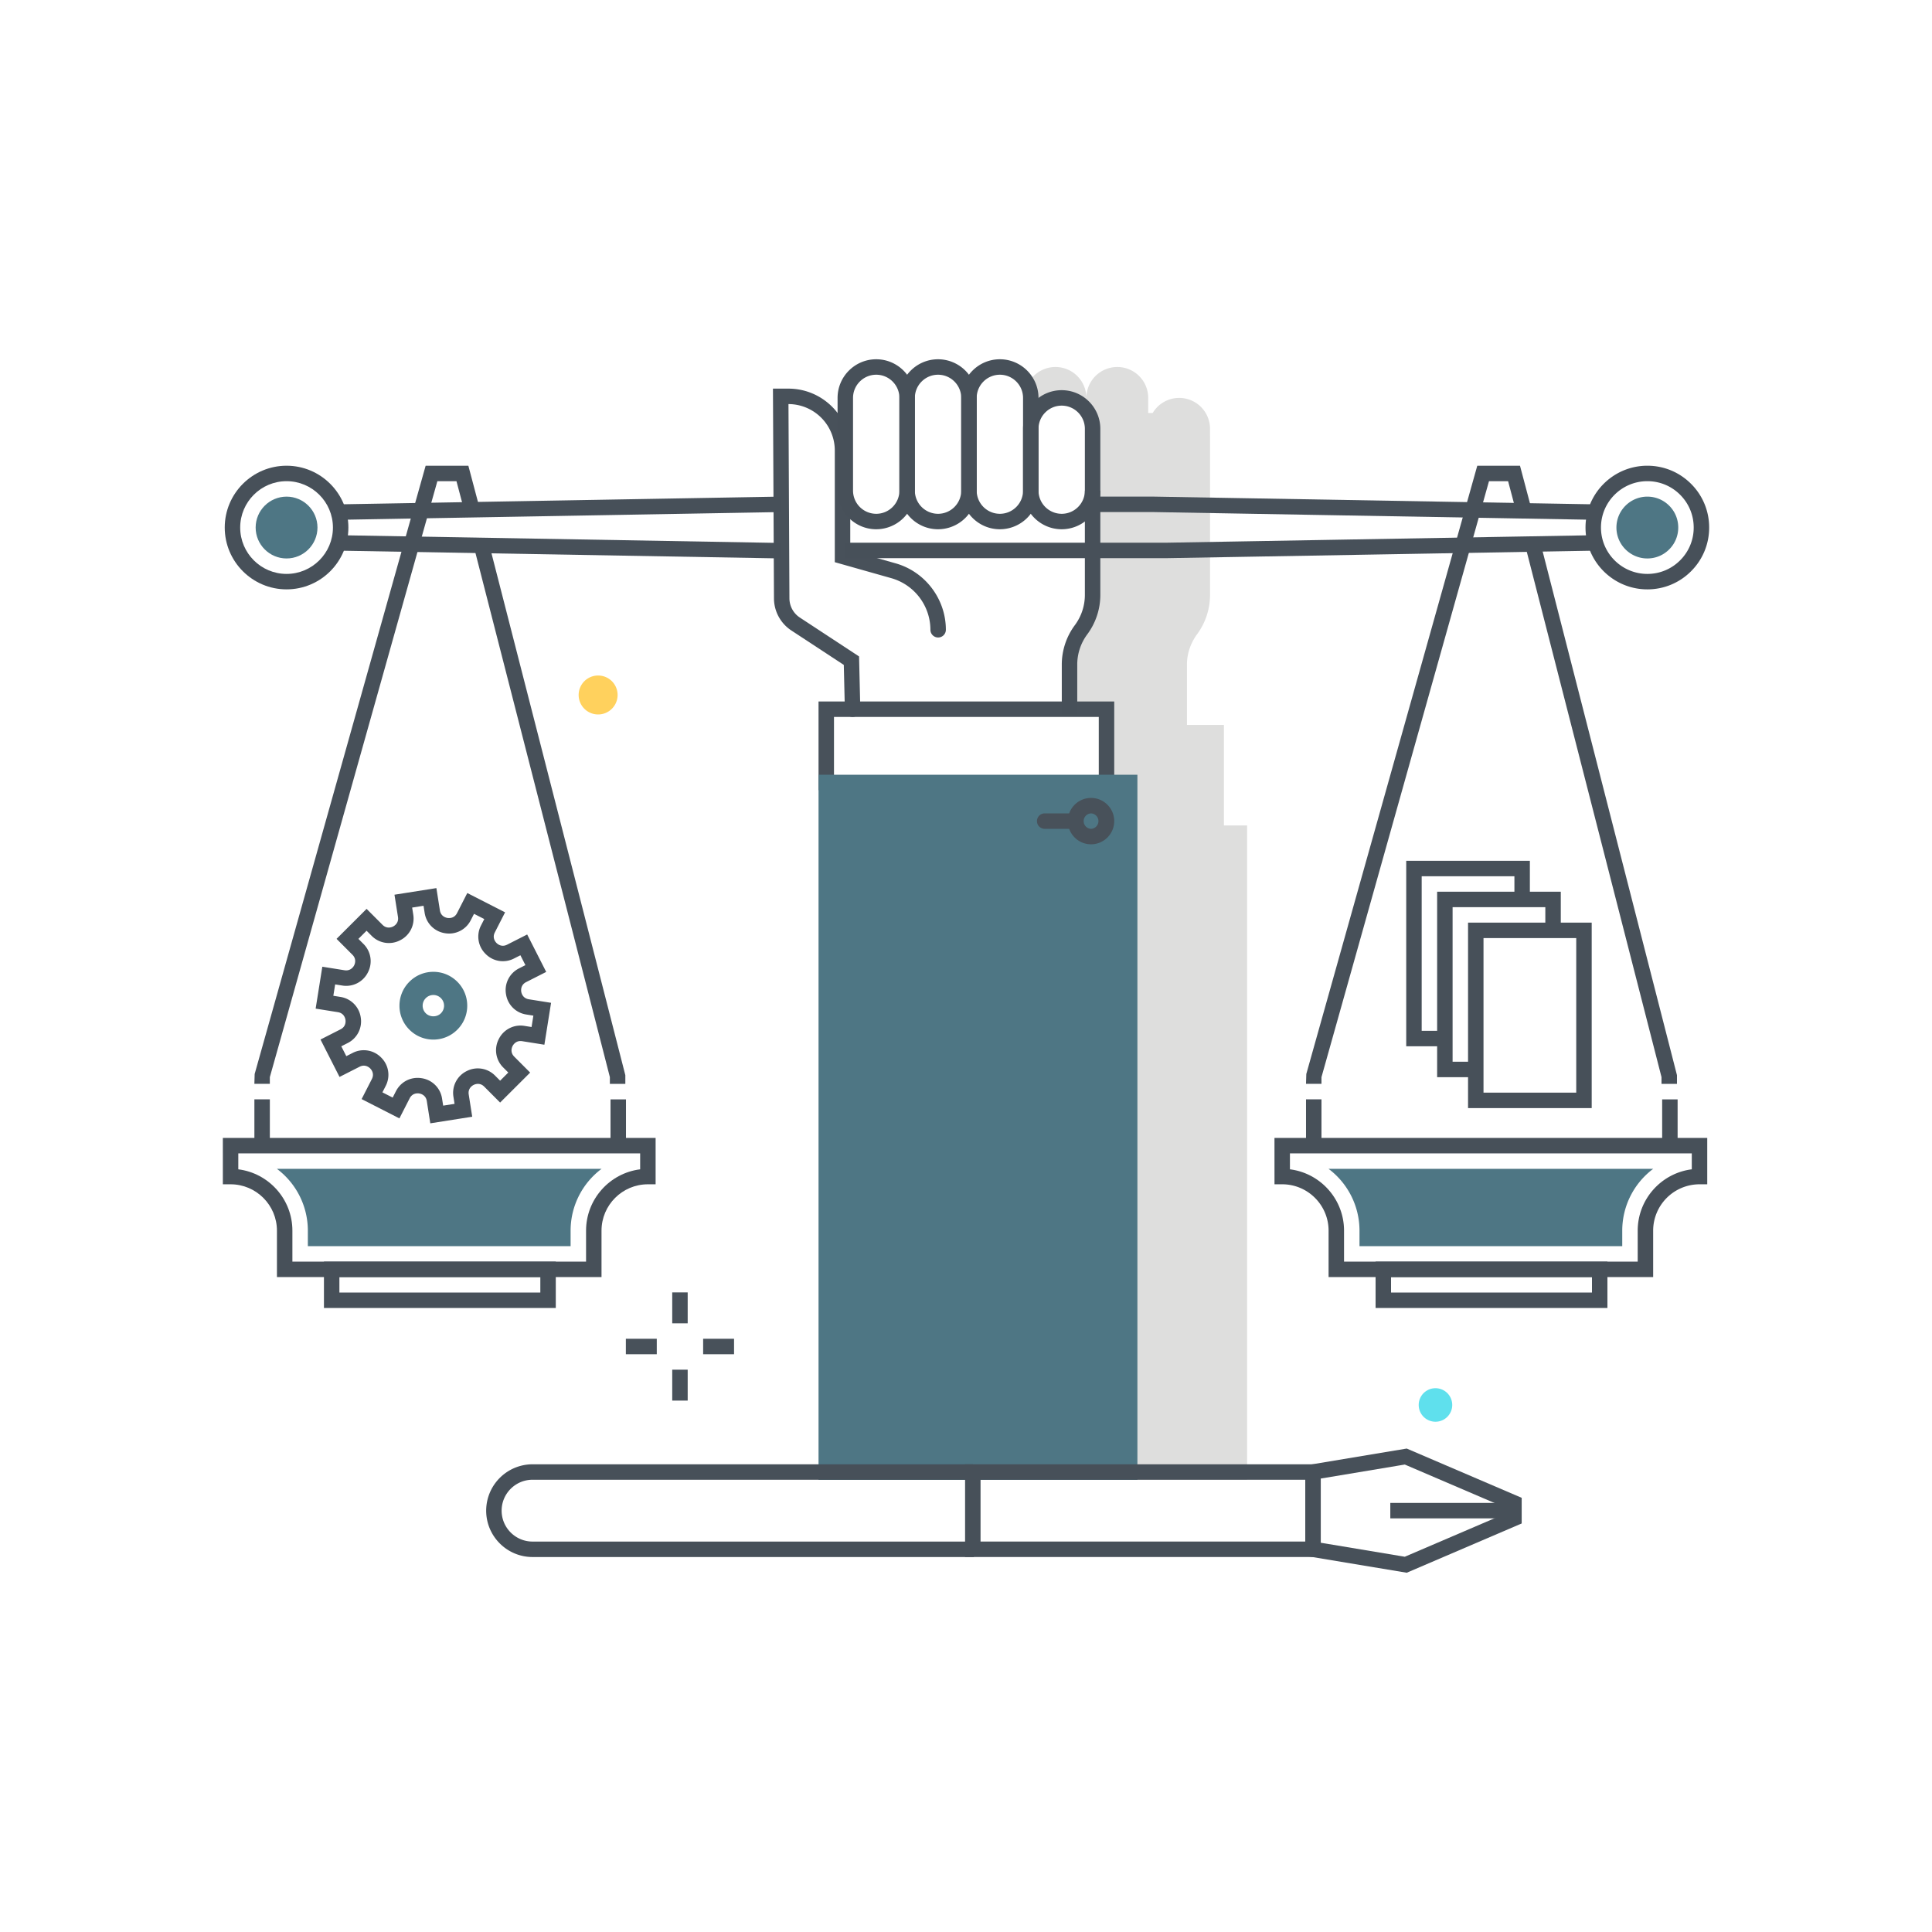 <?xml version="1.0" encoding="utf-8"?><svg xmlns="http://www.w3.org/2000/svg" width="250" height="250" viewBox="0 0 250 250"><g fill="none" fill-rule="evenodd"><path fill="#DEDEDD" d="M140.577 51.489v.004l-.002-.004a4 4 0 0 0-8 0v3.954a3.997 3.997 0 0 1 7.995.046v7.996a3.999 3.999 0 0 1-3.996 4c.849 0 2.851-.265 4.996-.715v10.177c0 1.807-.502 3.614-1.613 5.039a6.55 6.55 0 0 0-1.374 4.001v6.265h4.785v14.559h2.999v84.678h15.009v-84.678h-2.999V93.804h-4.785v-7.817c0-1.425.484-2.796 1.329-3.944a8.569 8.569 0 0 0 1.658-5.049V56.437l-.002-.018v-.93a4 4 0 0 0-4-4 3.985 3.985 0 0 0-3.416 1.948h-.584v-1.948a4 4 0 1 0-8 0"/><path fill="#48515A" d="M144.181 102.252h-2v-9.481h-34.263v9.481h-2V90.771h38.263v11.481"/><path fill="#48515A" d="M110.323 92.771a.999.999 0 0 1-.999-.977l-.136-5.755-6.781-4.452a4.99 4.99 0 0 1-2.256-4.152l-.132-27.147h2.003c4.411 0 8 3.588 8 8v12.946l5.871 1.661c3.828 1.082 6.502 4.618 6.502 8.596a1 1 0 0 1-2 0 6.96 6.96 0 0 0-5.046-6.672l-7.327-2.072V58.288a6.007 6.007 0 0 0-5.994-6l.123 25.136a2.994 2.994 0 0 0 1.354 2.491l7.657 5.028.161 6.805a.999.999 0 0 1-.976 1.022l-.024.001"/><path fill="#475059" d="M137.382 52.489c-1.654 0-3 1.346-3 3v7.995a3.004 3.004 0 0 0 3 3.001c1.654 0 3-1.346 3-3.001v-7.995c0-1.654-1.346-3-3-3zm0 15.996c-2.757 0-5-2.243-5-5.001v-7.995c0-2.757 2.243-5 5-5s5 2.243 5 5v7.995a5.006 5.006 0 0 1-5 5.001z"/><path fill="#475059" d="M129.382 48.489a3.003 3.003 0 0 0-2.999 3v11.995a3.003 3.003 0 0 0 2.999 3.001c1.654 0 3-1.346 3-3.001V51.489c0-1.654-1.346-3-3-3zm0 19.996c-2.757 0-5-2.243-5-5.001V51.489c0-2.757 2.243-5 5-5s5 2.243 5 5v11.995a5.006 5.006 0 0 1-5 5.001z"/><path fill="#475059" d="M121.382 48.489c-1.654 0-3 1.346-3 3v11.995a3.004 3.004 0 0 0 3 3.001c1.655 0 3-1.346 3-3.001V51.489c0-1.654-1.345-3-3-3zm0 19.996c-2.757 0-5-2.243-5-5.001V51.489c0-2.757 2.243-5 5-5a5.007 5.007 0 0 1 5.001 5v11.995a5.007 5.007 0 0 1-5.001 5.001z"/><path fill="#475059" d="M113.382 48.489c-1.654 0-3 1.346-3 3v11.995a3.004 3.004 0 0 0 3 3.001c1.655 0 3-1.346 3-3.001V51.489c0-1.654-1.345-3-3-3zm0 19.996c-2.757 0-5-2.243-5-5.001V51.489c0-2.757 2.243-5 5-5s5 2.243 5 5v11.995a5.006 5.006 0 0 1-5 5.001zm26.013 23.965h-2v-6.463c0-1.824.601-3.633 1.693-5.095a6.556 6.556 0 0 0 1.294-3.897V63.484h2v13.511a8.562 8.562 0 0 1-1.693 5.094 6.557 6.557 0 0 0-1.294 3.898v6.463M44.114 67.259l-.035-2 56.995-1 .035 2-56.995 1M101.006 72.26l-56.927-1.001.035-2 56.927 1.001-.035 2"/><path fill="#4E7684" d="M40.081 68.264a3 3 0 1 1-6 0 3 3 0 0 1 6 0"/><path fill="#4E7684" d="M37.081 66.264c-1.103 0-2 .897-2 2s.897 2 2 2 2-.897 2-2-.897-2-2-2zm0 6c-2.206 0-4-1.795-4-4 0-2.206 1.794-4 4-4 2.205 0 4 1.794 4 4 0 2.205-1.795 4-4 4z"/><path fill="#475059" d="M37.081 62.264c-3.309 0-6 2.691-6 6 0 3.308 2.691 6 6 6 3.308 0 6-2.692 6-6 0-3.309-2.692-6-6-6zm0 14c-4.412 0-8-3.589-8-8 0-4.412 3.588-8 8-8 4.411 0 8 3.588 8 8 0 4.411-3.589 8-8 8zM206.132 67.259l-56.997-1h-8.047v-2h8.064l57.015 1-.035 2M109.382 72.226v-2h41.569l55.181-.967.035 2-55.198.967h-41.587"/><path fill="#4E7684" d="M210.165 68.264a3 3 0 1 0 6 0 3 3 0 0 0-6 0"/><path fill="#4E7684" d="M213.165 66.264c-1.102 0-2 .897-2 2s.898 2 2 2c.534 0 1.036-.208 1.414-.586.378-.378.585-.88.585-1.414 0-.535-.207-1.037-.585-1.414a1.986 1.986 0 0 0-1.414-.586zm0 6c-2.206 0-4-1.795-4-4 0-2.206 1.794-4 4-4 1.068 0 2.072.416 2.828 1.172a3.966 3.966 0 0 1 1.171 2.828 3.97 3.97 0 0 1-1.171 2.828 3.973 3.973 0 0 1-2.828 1.172z"/><path fill="#475059" d="M213.165 62.264c-3.309 0-6 2.691-6 6 0 3.308 2.691 6 6 6a5.956 5.956 0 0 0 4.242-1.758 5.956 5.956 0 0 0 1.757-4.242c0-1.603-.623-3.11-1.757-4.243a5.959 5.959 0 0 0-4.242-1.757zm0 14c-4.411 0-8-3.589-8-8 0-4.412 3.589-8 8-8 2.137 0 4.146.832 5.656 2.343a7.94 7.94 0 0 1 2.343 5.657 7.937 7.937 0 0 1-2.343 5.656 7.94 7.94 0 0 1-5.656 2.344z"/><path fill="#4E7684" d="M105.919 191.489h41.26v-91.237h-41.26z"/><path fill="#48515A" d="M139.181 107.252h-3.999a1 1 0 1 1 0-2h3.999a1 1 0 0 1 0 2"/><path fill="#48515A" d="M141.181 105.252a1.001 1.001 0 0 0 0 2 1.001 1.001 0 0 0 0-2zm0 4c-1.655 0-3-1.345-3-3 0-1.654 1.345-3 3-3 1.654 0 3 1.346 3 3 0 1.655-1.346 3-3 3z"/><path fill="#475059" d="M37.836 163.25h38v-4.003c0-4.072 3.059-7.444 7-7.937v-2.063h-52v2.063c3.941.493 7 3.865 7 7.937v4.003zm40 2h-42v-6.003c0-3.309-2.691-6-5.999-6h-1l-.001-6h56v6h-1c-3.308 0-6 2.691-6 6v6.003zM80.918 140.252h-2.001v-.873l-17.58-68.551 1.937-.497 17.644 68.796v1.125"/><path fill="#4E7684" d="M39.836 161.25h34v-2.004a9.991 9.991 0 0 1 4.006-7.999H35.83a9.991 9.991 0 0 1 4.006 7.999v2.004"/><path fill="#475059" d="M43.918 167.252h26v-2h-26v2zm-2 2h30v-6h-30v6zM34.916 140.244h-2l.037-1.27 22.125-78.71h5.527l1.443 5.442-1.933.513-1.049-3.955h-2.472l-21.678 77.118v.862M32.918 148.252h2v-6h-2zM79.001 148.252h2v-5.992h-2zM173.918 163.25h38v-4.003c0-4.072 3.059-7.444 6.999-7.937v-2.063h-52v2.063c3.941.493 7.001 3.864 7.001 7.937v4.003zm40 2h-42v-6.003c0-3.309-2.691-6-5.999-6h-1l-.003-6h56.001v6h-1a6.006 6.006 0 0 0-5.999 6v6.003zM216.999 140.252h-2v-.873l-17.581-68.551 1.937-.497 17.644 68.796v1.125"/><path fill="#4E7684" d="M175.918 161.25h34v-2.004a9.991 9.991 0 0 1 4.006-7.999h-42.012a9.991 9.991 0 0 1 4.006 7.999v2.004"/><path fill="#475059" d="M180 167.252h26v-2h-26v2zm-2 2h30v-6h-30v6zM170.998 140.244h-2l.037-1.27 22.124-78.71h5.528l1.443 5.442-1.934.513-1.049-3.955h-2.472l-21.677 77.118v.862M168.999 148.252h2v-6h-2zM215.083 148.252h2v-5.992h-2z"/><path fill="#48515A" d="M86.986 171.236h2v-4h-2zM86.986 181.236h2v-4h-2zM90.986 175.236h4v-2h-4zM80.986 175.236h4v-2h-4z"/><path fill="#FFD15D" d="M79.917 89.93a2.52 2.52 0 1 1-5.04 0 2.52 2.52 0 0 1 5.04 0"/><path fill="#5FE0ED" d="M183.58 181.802a2.169 2.169 0 1 1 4.338 0 2.169 2.169 0 0 1-4.338 0"/><path fill="#475059" d="M191.965 141.387h12v-20h-12v20zm-2 2h16v-24h-16v24z"/><path fill="#475059" d="M190.965 139.387h-5v-24h16v5h-2v-3h-12v20h3v2"/><path fill="#475059" d="M186.965 135.387h-5v-24h16v5h-2v-3h-12v20h3v2"/><path fill="#48515A" d="M54.036 139.478c.174 0 .349.013.526.042a3.133 3.133 0 0 1 2.642 2.648l.142.901 1.473-.231-.142-.902a3.136 3.136 0 0 1 1.702-3.332 3.14 3.14 0 0 1 3.693.59l.645.647 1.055-1.054-.645-.646a3.136 3.136 0 0 1-.581-3.695 3.132 3.132 0 0 1 3.335-1.694l.902.144.235-1.473-.902-.144a3.131 3.131 0 0 1-2.642-2.648 3.132 3.132 0 0 1 1.702-3.33l.813-.414-.649-1.277-.814.413a3.132 3.132 0 0 1-3.694-.589 3.134 3.134 0 0 1-.581-3.695l.416-.813-1.328-.677-.416.813a3.135 3.135 0 0 1-3.335 1.695 3.135 3.135 0 0 1-2.641-2.648l-.142-.902-1.473.232.142.902a3.135 3.135 0 0 1-1.702 3.331 3.13 3.13 0 0 1-3.693-.589l-.645-.646-1.056 1.053.645.646a3.135 3.135 0 0 1 .582 3.695 3.136 3.136 0 0 1-3.335 1.694l-.901-.143-.235 1.472.902.145a3.135 3.135 0 0 1 2.642 2.647 3.134 3.134 0 0 1-1.702 3.331l-.813.414.648 1.275.814-.414a3.138 3.138 0 0 1 3.694.59 3.133 3.133 0 0 1 .581 3.694l-.416.814 1.328.677.416-.813c.557-1.091 1.624-1.736 2.808-1.736zm1.645 5.878l-.452-2.877c-.125-.788-.783-.953-.982-.984-.198-.034-.876-.081-1.238.629l-1.326 2.595-4.89-2.498 1.326-2.595c.362-.709-.074-1.23-.216-1.372-.142-.142-.663-.579-1.372-.219l-2.597 1.32-2.461-4.841 2.597-1.321c.711-.36.663-1.038.632-1.236-.031-.199-.194-.858-.981-.983l-2.877-.459.864-5.423 2.877.459c.787.119 1.147-.45 1.239-.63.091-.179.346-.808-.217-1.372l-2.057-2.062 3.887-3.879 2.058 2.062c.562.564 1.192.311 1.371.219.179-.091.756-.451.632-1.238l-.453-2.877 5.424-.854.453 2.878c.124.787.783.952.981.984.2.03.876.08 1.239-.63l1.325-2.595 4.89 2.498-1.325 2.594c-.362.71.074 1.23.216 1.372.143.144.66.581 1.372.219l2.597-1.32 2.462 4.844-2.598 1.32c-.71.36-.663 1.038-.632 1.236.031.2.195.859.982.985l2.877.458-.865 5.422-2.877-.458c-.786-.123-1.147.45-1.239.629-.091.179-.347.808.217 1.373l2.057 2.062-3.887 3.878-2.058-2.063c-.562-.563-1.191-.309-1.371-.218-.18.091-.756.45-.633 1.237l.453 2.877-5.424.854z"/><path fill="#4E7684" d="M56.076 128.753c-.37 0-.718.144-.979.406-.262.262-.406.61-.406.98 0 .369.144.716.405.977.525.526 1.436.525 1.959.001.261-.262.405-.609.405-.978 0-.37-.144-.718-.405-.98a1.374 1.374 0 0 0-.979-.406zm0 5.769a4.356 4.356 0 0 1-3.101-1.284 4.351 4.351 0 0 1-1.284-3.099c0-1.172.456-2.274 1.285-3.102a4.356 4.356 0 0 1 3.1-1.284c1.171 0 2.272.457 3.1 1.285a4.356 4.356 0 0 1 1.284 3.101 4.351 4.351 0 0 1-1.284 3.099 4.355 4.355 0 0 1-3.1 1.284z"/><path fill="#475059" d="M170.904 199.631l10.876 1.811 13.126-5.626v-.679l-13.126-5.626-10.876 1.812v8.308zm11.126 3.88l-13.126-2.185v-11.698l13.126-2.186 14.876 6.376v3.317l-14.876 6.376z"/><path fill="#475059" d="M179.905 196.477h16.001v-2h-16.001zM126.882 199.476h42.022v-7.997h-42.022v7.997zm-2.001 2h46.023v-11.997h-46.023v11.997z"/><path fill="#475059" d="M126.015 201.478H68.911c-3.308 0-6-2.692-6-5.999a6.008 6.008 0 0 1 6-6.001h56.979v2H68.911c-2.205 0-4 1.793-4 4 0 2.206 1.795 4 4 4h57.104v2"/></g></svg>